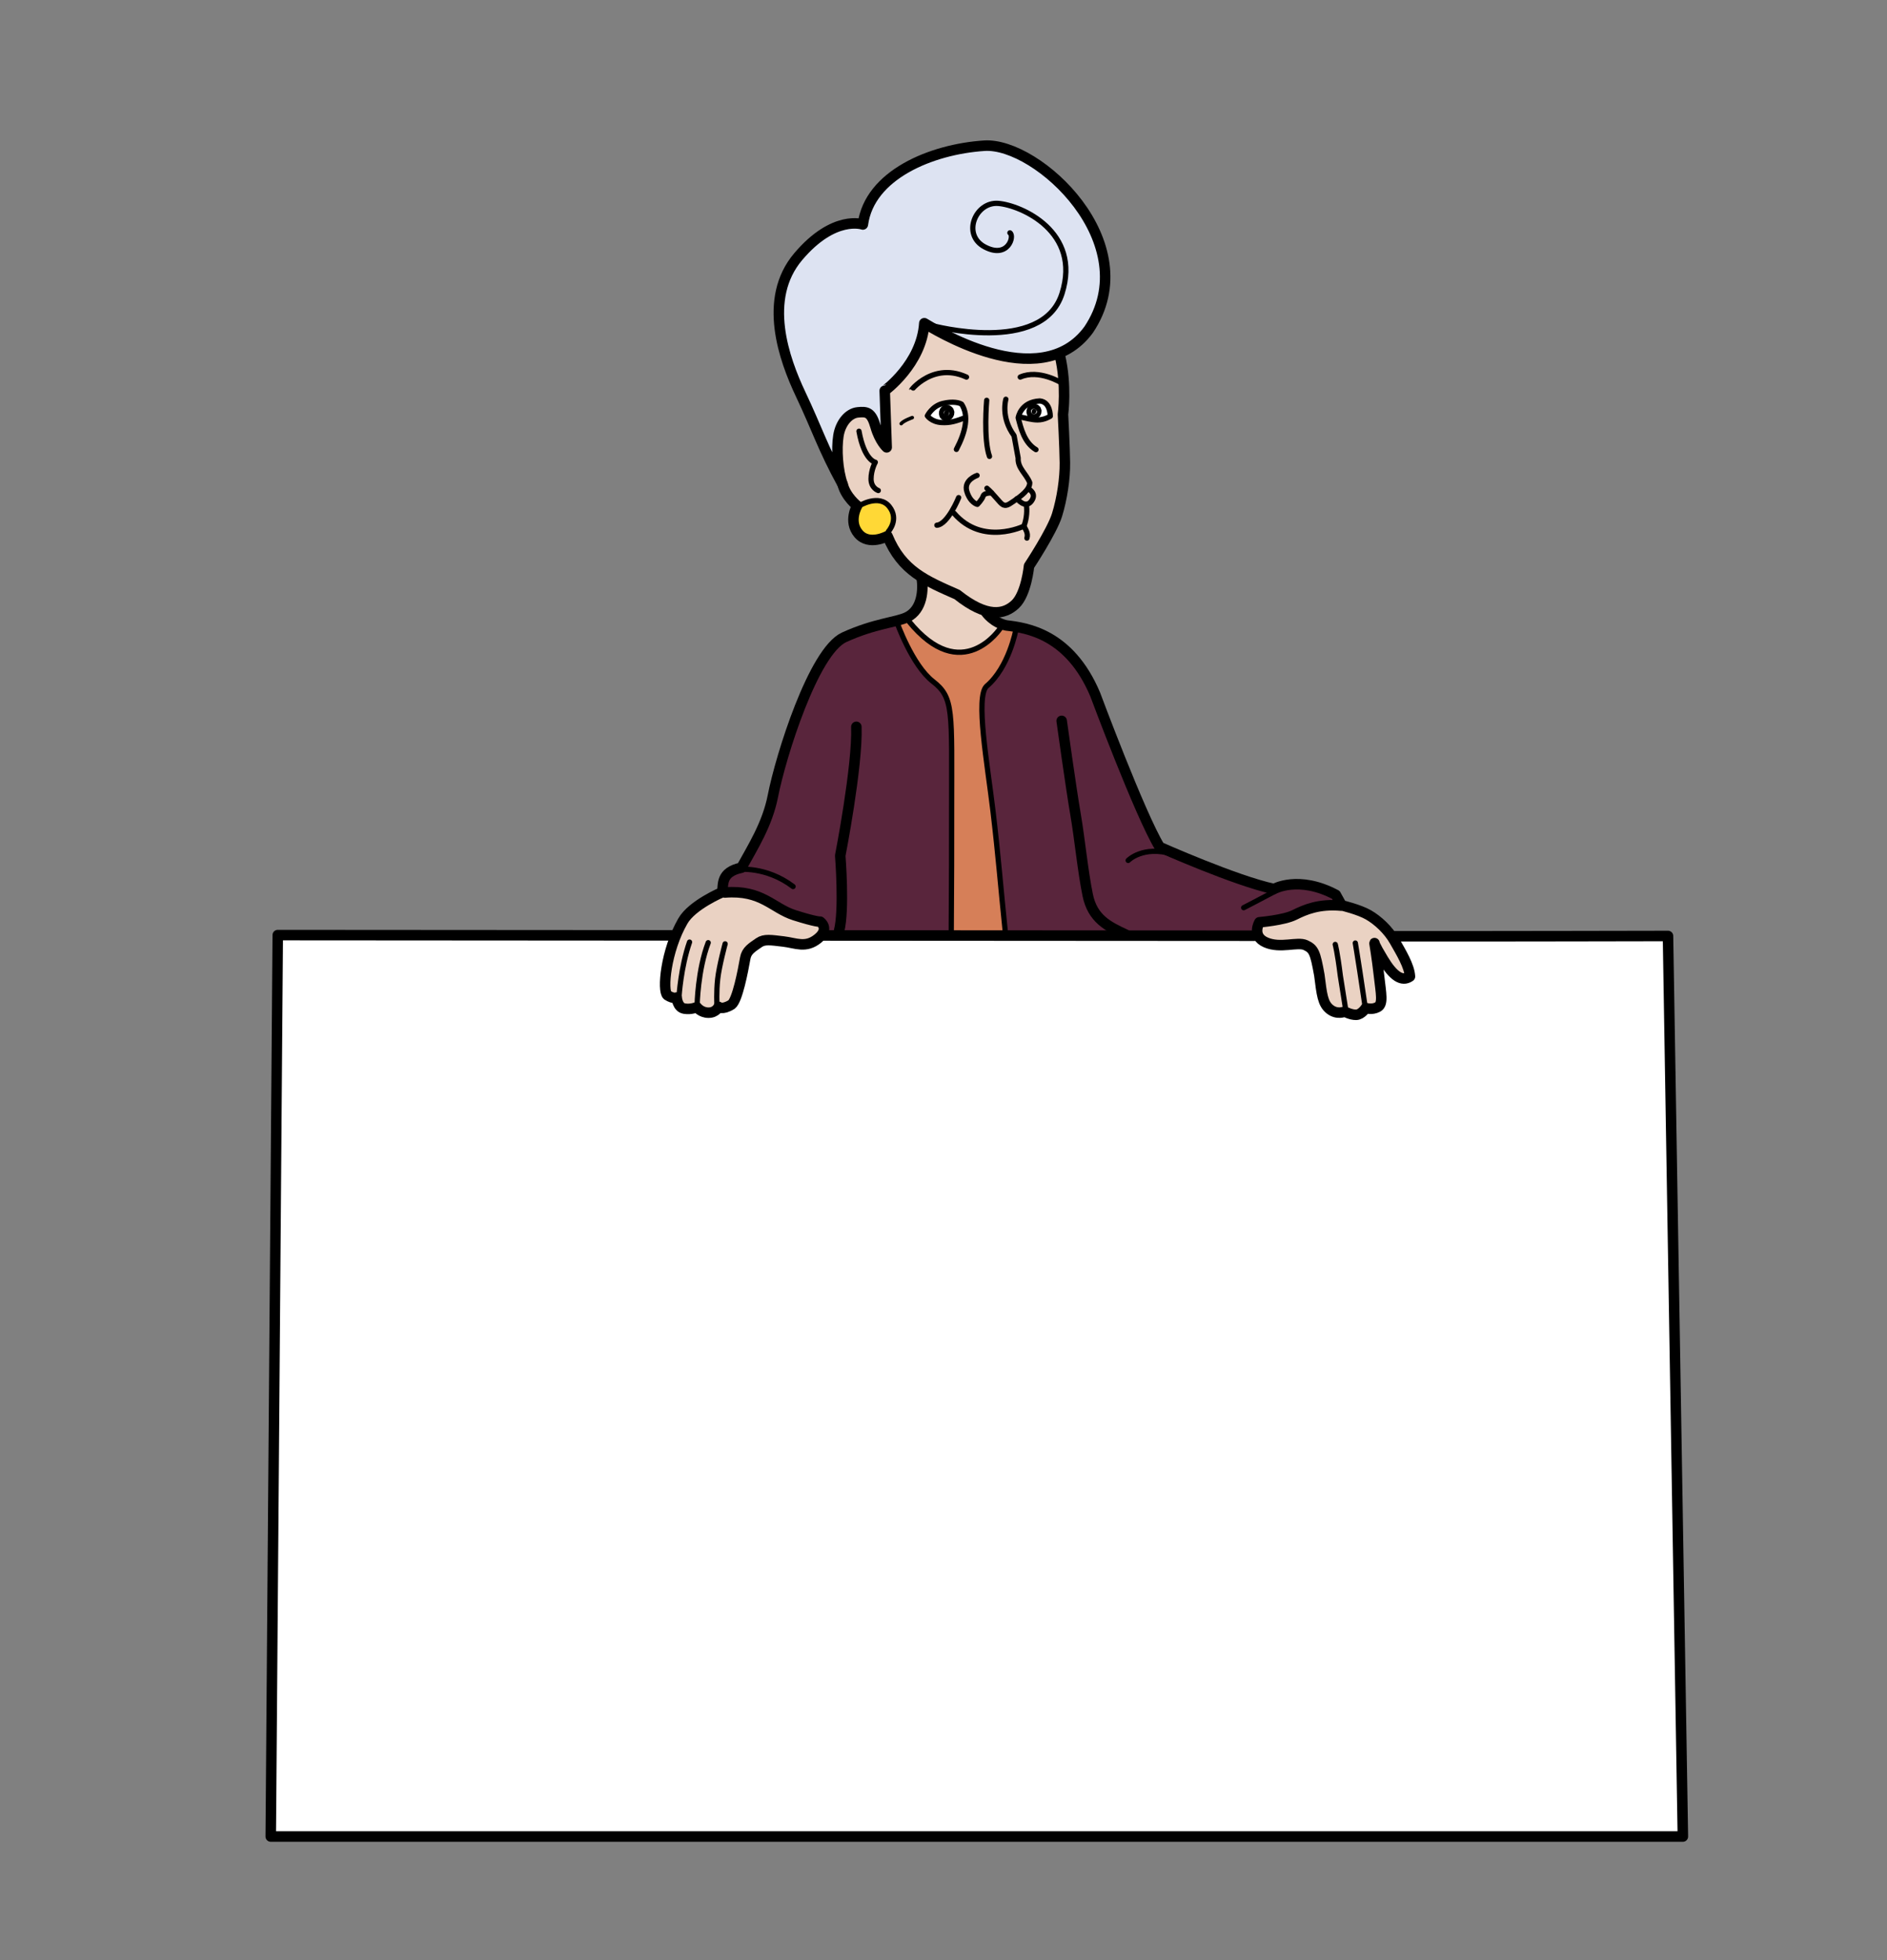 <?xml version="1.0" encoding="utf-8"?>
<!-- Generator: Adobe Illustrator 16.0.0, SVG Export Plug-In . SVG Version: 6.00 Build 0)  -->
<!DOCTYPE svg PUBLIC "-//W3C//DTD SVG 1.1//EN" "http://www.w3.org/Graphics/SVG/1.1/DTD/svg11.dtd">
<svg version="1.1" id="Layer_1" xmlns="http://www.w3.org/2000/svg" xmlns:xlink="http://www.w3.org/1999/xlink" x="0px" y="0px"
	 width="539.193px" height="560px" viewBox="0 0 539.193 560" enable-background="new 0 0 539.193 560" xml:space="preserve">
<rect x="0" y="0" width="539.193" height="560" fill="#808080" stroke="none"/>
<g id="colour">
	<path fill="#FFFFFF" d="M287.36,267.25c24.659,0.02,49.46,0.04,71.17,0.05l0.859-0.33c0.29,0.83,0.96,1.64,2.311,2.24
		c4.16,1.83,9.04-0.3,11.37,0.79c2.34,1.08,2.75,2.02,3.92,8.55c0.71,5.47,0.93,8.13,3.02,9.771c2.09,1.649,4.25,0.66,4.25,0.66
		s1.71,0.949,3.26,0.909c1.54-0.04,2.73-1.939,2.73-1.939s1.72,0.62,3.38-0.26c1.67-0.881,0.99-3.75,0.41-8.911
		c-0.51-4.58-1.14-8.41-1.271-9.21c0.11,0.34,0.57,1.39,2.521,4.6c2.74,4.53,5.26,6.4,7.59,4.78c-0.16-3-2.53-6.86-4.37-10.1
		c-0.25-0.44-0.52-0.86-0.8-1.28l0.16-0.11c40.21,0.02,70.92-0.09,78.74-0.09l4.25,257.25H77.36l2-257.5c0,0,48.89,0.04,113.17,0.08
		l0.51,0.21c-3.1,7.63-3.6,15.83-2.34,16.88c1.83,1.17,2.66,0.67,2.66,0.67s0.17,2.83,2.17,3.16c2,0.34,3.58-0.41,3.58-0.41
		s1.17,1.58,3.34,1.58c2.16,0,2.87-1.67,2.87-1.67s1.04,1,3.71-0.66c1.67-1.25,3.25-9.5,3.92-13.25c0.37-2.13,1.859-3.01,3.92-4.43
		c1.57-1.08,3.41-0.74,6.99-0.32c3.59,0.41,6.34,2,9.84-0.84c0.42-0.34,0.75-0.66,1-0.98l0.54,0.09
		c11.68,0.01,24.01,0.01,36.56,0.01C276.96,267.25,282.16,267.25,287.36,267.25z"/>
	<path fill="#EAD2C3" d="M392.76,269.52c-0.01-0.04-0.01-0.07-0.02-0.09C392.74,269.45,392.74,269.47,392.76,269.52z M392.77,269.57
		c0.131,0.8,0.761,4.63,1.271,9.21c0.58,5.161,1.26,8.03-0.41,8.911c-1.66,0.88-3.38,0.26-3.38,0.26s-1.19,1.899-2.73,1.939
		c-1.55,0.04-3.26-0.909-3.26-0.909s-2.16,0.989-4.25-0.66c-2.09-1.641-2.31-4.301-3.02-9.771c-1.17-6.53-1.58-7.47-3.92-8.55
		c-2.33-1.09-7.21,1.04-11.37-0.79c-1.351-0.6-2.021-1.41-2.311-2.24c-0.59-1.73,0.471-3.51,0.471-3.51s7-0.59,10-2.09
		s7-3.25,13.42-2.66l0.08-0.09c0,0,5.01,1.19,7.67,2.73c2.31,1.33,4.84,3.55,6.68,6.22c0.28,0.42,0.55,0.84,0.8,1.28
		c1.84,3.24,4.21,7.1,4.37,10.1c-2.33,1.62-4.85-0.25-7.59-4.78C393.34,270.96,392.88,269.91,392.77,269.57z"/>
	<path fill="#59253C" d="M381.7,255.62l1.66,3l-0.08,0.09c-6.42-0.59-10.42,1.16-13.42,2.66s-10,2.09-10,2.09
		s-1.061,1.78-0.471,3.51l-0.859,0.33c-21.71-0.01-46.511-0.03-71.17-0.05c-1.521-14.7-2.03-22.16-3.62-35.52
		c-1.59-13.38-5.09-32.68-1.82-35.72c6.33-5.34,8.34-16,8.34-16l0.16-0.95c6.29,1.09,16.23,4.45,22.5,19.28
		c0,0,12.78,34.28,18.44,43.62c0,0,21.67,9.66,32.67,12C364.03,253.96,371.03,249.96,381.7,255.62z"/>
	<path fill="#DDE3F2" d="M281.27,41.62c15.211-1,46.36,27.87,29.801,52.57c-2.96,4.04-6.67,6.33-10.71,7.43
		c-15.11,4.13-34.75-8.47-36.25-9.29c-0.75,11.63-11.311,19.29-11.311,19.29l0.561,16.17c0,0-1.99-1.75-3.19-5.92
		c-1.189-4.17-2.47-4.33-5.05-4.07c-2.59,0.25-4.96,2.96-5.55,6.7s-0.24,9.83,1.199,13.86c-5.649-10.32-7.26-15.75-11.989-25.74
		c-4.73-9.98-10.94-27.23-0.69-39.32c10.25-12.09,18.46-9.18,18.46-9.18C248.44,49.98,266.06,42.62,281.27,41.62z"/>
	<path fill="#EAD2C3" d="M291,119.05l0.44,0.05c1.68,0.36,3.439,0.85,5,0.86c2.069,0.01,3.659-1.06,3.659-1.06s0.091-4.11-3-4.36
		C292.46,114.75,291.26,118.03,291,119.05z M275.93,119.29c-0.05-1.41-0.42-2.7-1.16-3.83c-0.539-0.37-2.43-0.94-5.43-0.19
		s-4.35,3.51-4.35,3.51s1.16,1.73,3.96,1.92c2.55,0.17,4.25-0.41,6.91-1.41H275.93z M283.38,140.8l-0.02,0.02
		c0,0-2.11-0.13-2.44,0.9c-0.33,1.03-1.65,2.36-1.65,2.36s-1.76-0.38-2.8-3.11l-2.55,1.18c0,0-0.86,2.15-2.14,4.2l0.83,0.27
		c8.149,9.46,19.97,3.68,19.97,3.68c0.91-2.43,0.89-4.7,0.7-6.18v-0.08c-1.28,0.08-2.49-1.34-2.66-1.55
		c-0.42,0.29-0.851,0.59-1.28,0.88c-1.32,0.92-1.93,1.22-2.78,0.79C285.94,143.85,284.69,142.21,283.38,140.8z M304.28,132.21
		c0.05,4.45-0.79,10.18-2.24,14.88c-1.46,4.7-8.01,14.6-8.01,14.6s-0.761,7.95-3.92,10.93c-1.931,1.83-4.551,2.92-8.25,1.92
		c-2.33-0.63-5.091-2.08-8.37-4.7c-3.71-1.64-7.061-3.07-10-4.9c-4.15-2.59-7.5-5.96-9.9-11.8l0.26-1.32c0,0,3.16-3.41,0.271-7.09
		s-8.54-0.4-8.94,0l-0.359-0.09c0.06-0.12,0.1-0.18,0.1-0.18s-3.2-2.48-4.15-6.1c-1.439-4.03-1.789-10.12-1.199-13.86
		s2.96-6.45,5.55-6.7c2.58-0.26,3.86-0.1,5.05,4.07c1.2,4.17,3.19,5.92,3.19,5.92l-0.561-16.17c0,0,10.561-7.66,11.311-19.29
		c1.5,0.82,21.14,13.42,36.25,9.29h2.5c2,8.5,0.88,16.75,0.88,16.75S304.23,127.75,304.28,132.21z"/>
	<path fill="#FFFFFF" d="M297.1,114.54c3.091,0.25,3,4.36,3,4.36s-1.59,1.07-3.659,1.06c-1.561-0.01-3.32-0.5-5-0.86l-0.44-0.05
		C291.26,118.03,292.46,114.75,297.1,114.54z M295.26,118.28c0.79,0.13,1.29-1.21,0.3-1.46
		C294.78,116.63,294.46,118.15,295.26,118.28z"/>
	<path d="M295.56,116.82c0.99,0.25,0.49,1.59-0.3,1.46C294.46,118.15,294.78,116.63,295.56,116.82z"/>
	<path fill="#EAD2C3" d="M293.28,144.12c0.189,1.48,0.21,3.75-0.7,6.18c0,0-11.82,5.78-19.97-3.68l-0.83-0.27
		c1.279-2.05,2.14-4.2,2.14-4.2l2.55-1.18c1.04,2.73,2.8,3.11,2.8,3.11s1.32-1.33,1.65-2.36c0.33-1.03,2.44-0.9,2.44-0.9l0.02-0.02
		c1.311,1.41,2.561,3.05,3.18,3.36c0.851,0.43,1.46,0.13,2.78-0.79c0.43-0.29,0.86-0.59,1.28-0.88c0.17,0.21,1.38,1.63,2.66,1.55
		V144.12z"/>
	<path fill="#D67F58" d="M290.42,179.06l-0.16,0.95c0,0-2.01,10.66-8.34,16c-3.27,3.04,0.23,22.34,1.82,35.72
		c1.59,13.36,2.1,20.82,3.62,35.52c-5.2,0-10.4,0-15.561-0.01c0.12-14.48,0.12-26.94,0.12-35.9c0-28.33,0.67-32-5.33-36.67
		s-10.34-17-10.34-17l-0.09-0.35c0.359-0.09,0.71-0.18,1.04-0.27l2.39,0.29c15.33,19,26.33,2,26.33,2l0.35-1.04
		c0.41,0.15,0.851,0.28,1.32,0.37C288.41,178.77,289.36,178.88,290.42,179.06z"/>
	<path fill="#EAD2C3" d="M286.27,178.3l-0.35,1.04c0,0-11,17-26.33-2l-2.39-0.29c0.78-0.23,1.46-0.47,2.02-0.75
		c4.391-2.18,4.66-7.93,4.16-11.18l0.11-0.18c2.939,1.83,6.29,3.26,10,4.9c3.279,2.62,6.04,4.07,8.37,4.7l-0.101,0.38
		C281.76,174.92,283.35,177.22,286.27,178.3z"/>
	<path fill="#FFFFFF" d="M275.93,119.29h-0.069c-2.66,1-4.36,1.58-6.91,1.41c-2.8-0.19-3.96-1.92-3.96-1.92s1.35-2.76,4.35-3.51
		s4.891-0.18,5.43,0.19C275.51,116.59,275.88,117.88,275.93,119.29z M270.28,118.76c0.859,0.14,1.399-1.32,0.33-1.59
		C269.76,116.96,269.42,118.62,270.28,118.76z"/>
	<path fill="#59253C" d="M266.59,194.67c6,4.67,5.33,8.34,5.33,36.67c0,8.96,0,21.42-0.12,35.9c-12.55,0-24.88,0-36.56-0.01
		l-0.54-0.09c1.859-2.3-0.33-3.85-0.33-3.85s-1,0.17-7.34-1.83c-6.33-2-9.25-7.34-19.92-6.5h-0.971
		c0.141-0.06,0.221-0.09,0.221-0.09c0.38-2.18-0.5-5.75,5.5-7c3.21-5.87,7.409-12.4,8.979-20.45c2.25-11.5,11.63-41.37,20.38-45.37
		c6.431-2.94,11.511-3.85,14.94-4.73l0.09,0.35C256.25,177.67,260.59,190,266.59,194.67z"/>
	<path d="M270.61,117.17c1.069,0.27,0.529,1.73-0.33,1.59C269.42,118.62,269.76,116.96,270.61,117.17z"/>
	<path fill="#FFD836" d="M254.12,144.73c2.89,3.68-0.271,7.09-0.271,7.09l-0.26,1.32c0,0-5.25,2.89-8.28-0.66
		c-2.659-3.13-0.939-6.97-0.489-7.84l0.359,0.09C245.58,144.33,251.23,141.05,254.12,144.73z"/>
	<path fill="#EAD2C3" d="M234.37,263.29c0,0,2.189,1.55,0.33,3.85c-0.25,0.32-0.58,0.64-1,0.98c-3.5,2.84-6.25,1.25-9.84,0.84
		c-3.58-0.42-5.42-0.76-6.99,0.32c-2.061,1.42-3.55,2.3-3.92,4.43c-0.67,3.75-2.25,12-3.92,13.25c-2.67,1.66-3.71,0.66-3.71,0.66
		s-0.71,1.67-2.87,1.67c-2.17,0-3.34-1.58-3.34-1.58s-1.58,0.75-3.58,0.41c-2-0.33-2.17-3.16-2.17-3.16s-0.83,0.5-2.66-0.67
		c-1.26-1.05-0.76-9.25,2.34-16.88c0.59-1.47,1.28-2.92,2.07-4.29c2.38-4.19,9.689-7.56,11.029-8.16h0.971
		c10.67-0.84,13.59,4.5,19.92,6.5C233.37,263.46,234.37,263.29,234.37,263.29z"/>
</g>
<g>
	<path fill="none" stroke="#000000" stroke-width="3" stroke-linecap="round" stroke-linejoin="round" stroke-miterlimit="10" d="
		M264.114,92.331c1.897,1.044,32.923,20.997,46.958,1.862c16.554-24.698-14.594-53.57-29.802-52.57s-32.833,8.355-34.716,22.5
		c0,0-8.216-2.908-18.463,9.179s-4.041,29.337,0.688,39.321s6.335,15.417,11.992,25.742c-1.447-4.036-1.794-10.124-1.203-13.863
		s2.963-6.448,5.546-6.705s3.869-0.099,5.06,4.072s3.189,5.924,3.189,5.924l-0.562-16.17
		C252.803,111.623,263.364,103.956,264.114,92.331z"/>
	<path fill="none" stroke="#000000" stroke-width="1.5" stroke-linecap="round" stroke-linejoin="round" stroke-miterlimit="10" d="
		M266.224,92.982c0,0,31.633,8.564,37.236-9.128c5.606-17.692-11.735-25.224-18.216-25.749c-6.481-0.525-10.51,8.934-3.854,12.438
		c6.655,3.503,8.583-3.153,7.181-4.029"/>
	<path fill="none" stroke="#000000" stroke-width="3" stroke-linecap="round" stroke-linejoin="round" stroke-miterlimit="10" d="
		M302.864,101.623c2,8.5,0.871,16.75,0.871,16.75s0.499,9.38,0.546,13.833s-0.793,10.185-2.244,14.887
		c-1.453,4.702-8.006,14.602-8.006,14.602s-0.761,7.945-3.917,10.928s-8.124,4.002-16.625-2.781
		c-8.932-3.941-15.792-6.719-19.898-16.705c0,0-5.255,2.89-8.276-0.658c-3.021-3.547-0.395-8.014-0.395-8.014s-3.2-2.48-4.147-6.1"
		/>
	<path fill="none" stroke="#000000" stroke-width="1.5" stroke-linecap="round" stroke-linejoin="round" stroke-miterlimit="10" d="
		M253.854,151.822c0,0,3.153-3.416,0.263-7.094c-2.891-3.68-8.539-0.395-8.934,0"/>
	<path fill="none" stroke="#000000" stroke-width="1.5" stroke-linecap="round" stroke-linejoin="round" stroke-miterlimit="10" d="
		M250.963,140.123c0,0-2.071-0.679-2.071-3.307s1.215-4.769,1.215-4.769s-3.158-0.508-4.661-8.865"/>
	<path fill="none" stroke="#000000" stroke-width="1.5" stroke-linecap="round" stroke-linejoin="round" stroke-miterlimit="10" d="
		M260.931,110.836c-2.173,2.896,4.544-8.031,15.239-3.117"/>
	<path fill="none" stroke="#000000" stroke-width="1.5" stroke-linecap="round" stroke-linejoin="round" stroke-miterlimit="10" d="
		M275.863,119.288c-2.665,1.003-4.366,1.585-6.909,1.413c-2.8-0.191-3.969-1.918-3.969-1.918s1.357-2.764,4.357-3.514
		s4.883-0.18,5.43,0.195c2.128,3.25,1.176,7.825-1.491,12.908"/>
	<path fill="none" stroke="#000000" stroke-width="3" stroke-linecap="round" stroke-linejoin="round" stroke-miterlimit="10" d="
		M270.608,117.171c-0.845-0.209-1.19,1.447-0.328,1.585C271.145,118.895,271.684,117.438,270.608,117.171z"/>
	<path fill="none" stroke="#000000" stroke-linecap="round" stroke-linejoin="round" stroke-miterlimit="10" d="M260.675,119.296
		c0,0-2.46,0.854-3.169,1.723"/>
	<path fill="none" stroke="#000000" stroke-width="1.5" stroke-linecap="round" stroke-linejoin="round" stroke-miterlimit="10" d="
		M281.938,114.353c0,0-0.971,11.158,0.801,16.021"/>
	<path fill="none" stroke="#000000" stroke-width="1.5" stroke-linecap="round" stroke-linejoin="round" stroke-miterlimit="10" d="
		M303.317,109.373c0,0-6.443-4.01-11.792-1.661"/>
	<path fill="none" stroke="#000000" stroke-width="1.5" stroke-linecap="round" stroke-linejoin="round" stroke-miterlimit="10" d="
		M296.018,128.442c-3.334-1.973-4.32-6.153-5.081-9.096c0,0,0.668-4.556,6.168-4.806c3.083,0.25,3,4.355,3,4.355
		s-1.595,1.077-3.66,1.062c-1.562-0.012-3.329-0.5-5.007-0.86"/>
	<path fill="none" stroke="#000000" stroke-width="3" stroke-linecap="round" stroke-linejoin="round" stroke-miterlimit="10" d="
		M295.561,116.819c-0.779-0.19-1.1,1.335-0.304,1.462C296.055,118.409,296.553,117.067,295.561,116.819z"/>
	<path fill="none" stroke="#000000" stroke-width="1.5" stroke-linecap="round" stroke-linejoin="round" stroke-miterlimit="10" d="
		M287.418,114.051c0,0-1.543,5.143,2.336,10.392c0,0,0.517,2.93,1.173,6.394c-0.184,2.884,2.344,4.536,3.314,7.036
		c0.029,2-2.424,3.814-4.901,5.5c-1.32,0.916-1.934,1.219-2.778,0.791s-2.81-3.26-4.562-4.688"/>
	<path fill="none" stroke="#000000" stroke-width="1.5" stroke-linecap="round" stroke-linejoin="round" stroke-miterlimit="10" d="
		M290.603,142.456c0,0,2.341,3.011,4.063,0.75c1.725-2.26-0.733-3.5-0.733-3.5"/>
	<path fill="none" stroke="#000000" stroke-width="1.5" stroke-linecap="round" stroke-linejoin="round" stroke-miterlimit="10" d="
		M283.356,140.822c0,0-2.111-0.133-2.44,0.898c-0.329,1.033-1.646,2.36-1.646,2.36s-2-0.427-3-3.692s2.915-4.57,2.915-4.57"/>
	<path fill="none" stroke="#000000" stroke-width="1.5" stroke-linecap="round" stroke-linejoin="round" stroke-miterlimit="10" d="
		M273.925,142.151c0,0-3.066,7.621-6.218,7.883"/>
	<path fill="none" stroke="#000000" stroke-width="1.5" stroke-linecap="round" stroke-linejoin="round" stroke-miterlimit="10" d="
		M293.435,153.719c0.431-1.43-0.395-2.438-0.854-3.423c0,0-11.824,5.78-19.97-3.679"/>
	<path fill="none" stroke="#000000" stroke-width="1.5" stroke-linecap="round" stroke-linejoin="round" stroke-miterlimit="10" d="
		M293.282,144.121c0.184,1.481,0.209,3.745-0.702,6.176"/>
	<path fill="none" stroke="#000000" stroke-width="3" stroke-linecap="round" stroke-linejoin="round" stroke-miterlimit="10" d="
		M263.377,165.123c0.5,3.25,0.237,9-4.161,11.175c-3,1.5-9.25,1.75-18,5.75s-18.125,33.875-20.375,45.375
		c-1.575,8.05-5.768,14.575-8.977,20.45c-6,1.25-5.127,4.821-5.5,6.995c0,0-8.625,3.63-11.25,8.255
		c-4.918,8.502-5.917,19.915-4.417,21.167c1.834,1.168,2.666,0.668,2.666,0.668s0.168,2.834,2.169,3.166
		c2.001,0.334,3.582-0.418,3.582-0.418s1.166,1.584,3.333,1.584s2.874-1.668,2.874-1.668s1.043,1,3.711-0.666
		c1.665-1.25,3.248-9.499,3.914-13.249c0.378-2.129,1.868-3.008,3.928-4.427c1.569-1.081,3.405-0.739,6.989-0.322
		s6.335,2,9.835-0.834s0.667-4.834,0.667-4.834s-0.999,0.167-7.332-1.833s-9.252-7.334-19.919-6.5"/>
	<path fill="none" stroke="#000000" stroke-width="1.5" stroke-linecap="round" stroke-linejoin="round" stroke-miterlimit="10" d="
		M194.031,284.621c0,0,0.499-8.331,2.999-15.5"/>
	<path fill="none" stroke="#000000" stroke-width="1.5" stroke-linecap="round" stroke-linejoin="round" stroke-miterlimit="10" d="
		M199.197,287.121c0,0,0.166-9.997,3.166-17.833"/>
	<path fill="none" stroke="#000000" stroke-width="1.5" stroke-linecap="round" stroke-linejoin="round" stroke-miterlimit="10" d="
		M204.864,287.039c0,0-0.208-3.627,0.208-7.375c0.416-3.747,2.124-10.043,2.124-10.043"/>
	<path fill="none" stroke="#000000" stroke-width="1.5" stroke-linecap="round" stroke-linejoin="round" stroke-miterlimit="10" d="
		M210.927,248.373c0,0,7.938-1,15.688,4.875"/>
	<path fill="none" stroke="#000000" stroke-width="3" stroke-linecap="round" stroke-linejoin="round" stroke-miterlimit="10" d="
		M281.757,174.922c0,0,2.084,3,5.834,3.749c5.668,0.667,18,2.334,25.334,19.667c0,0,12.772,34.286,18.439,43.619
		c0,0,21.667,9.667,32.667,12c0,0,7.001-4.001,17.667,1.666l1.666,3c0,0,5.002,1.188,7.668,2.729s5.642,4.254,7.479,7.494
		c1.839,3.242,4.213,7.104,4.37,10.102c-2.334,1.622-4.854-0.247-7.596-4.777c-2.74-4.529-2.543-4.759-2.543-4.759
		s0.718,4.202,1.301,9.365c0.582,5.164,1.253,8.035-0.411,8.912c-1.665,0.879-3.381,0.264-3.381,0.264s-1.192,1.9-2.735,1.939
		c-1.542,0.039-3.26-0.914-3.26-0.914s-2.158,0.988-4.247-0.656c-2.089-1.643-2.313-4.299-3.018-9.773
		c-1.175-6.529-1.586-7.467-3.919-8.552s-7.208,1.042-11.375-0.791s-1.833-5.748-1.833-5.748s7-0.587,10-2.086s7-3.25,13.416-2.664"
		/>
	<path fill="none" stroke="#000000" stroke-width="1.5" stroke-linecap="round" stroke-linejoin="round" stroke-miterlimit="10" d="
		M381.532,269.789c0,0,0.593,2.005,1.458,8.97l1.496,9.433"/>
	<path fill="none" stroke="#000000" stroke-width="1.5" stroke-linecap="round" stroke-linejoin="round" stroke-miterlimit="10" d="
		M387.267,269.388c0,0,0.616,3.627,1.318,8.263c0.702,4.636,1.477,9.853,1.477,9.853"/>
	<path fill="none" stroke="#000000" stroke-width="1.5" stroke-linecap="round" stroke-linejoin="round" stroke-miterlimit="10" d="
		M355.364,259.293c0,0,5.666-2.917,8.75-4.584"/>
	<path fill="none" stroke="#000000" stroke-width="1.5" stroke-linecap="round" stroke-linejoin="round" stroke-miterlimit="10" d="
		M322.363,245.792c0,0,4.167-4.333,12.667-1.833"/>
	<path fill="none" stroke="#000000" stroke-width="3" stroke-linecap="round" stroke-linejoin="round" stroke-miterlimit="10" d="
		M235.239,267.226c39.257,0.025,85.861,0.053,123.291,0.076"/>
	<path fill="none" stroke="#000000" stroke-width="3" stroke-linecap="round" stroke-linejoin="round" stroke-miterlimit="10" d="
		M397.865,267.456c40.218,0.024,70.924-0.083,78.749-0.083l4.25,257.25h-403.5l2-257.5c0,0,48.886,0.033,113.166,0.075"/>
	<path fill="none" stroke="#000000" stroke-width="3" stroke-linecap="round" stroke-linejoin="round" stroke-miterlimit="10" d="
		M239.739,265.998c1.607-6,0.352-21.575,0.352-21.575s5.005-25.675,4.606-36.799"/>
	<path fill="none" stroke="#000000" stroke-width="1.5" stroke-linecap="round" stroke-linejoin="round" stroke-miterlimit="10" d="
		M256.255,177.671c0,0,4.334,12.333,10.334,17s5.332,8.334,5.332,36.667c0,8.987,0,21.497-0.116,36.038"/>
	<path fill="none" stroke="#000000" stroke-width="1.5" stroke-linecap="round" stroke-linejoin="round" stroke-miterlimit="10" d="
		M285.923,179.339c0,0-11,16.997-26.334-2"/>
	<path fill="none" stroke="#000000" stroke-width="1.5" stroke-linecap="round" stroke-linejoin="round" stroke-miterlimit="10" d="
		M290.257,180.006c0,0-2.002,10.667-8.334,16c-3.273,3.039,0.229,22.339,1.816,35.728s2.103,20.857,3.628,35.624"/>
	<path fill="none" stroke="#000000" stroke-width="3" stroke-linecap="round" stroke-linejoin="round" stroke-miterlimit="10" d="
		M303.363,205.922c0,0,2.677,19.251,3.927,26.501s2.117,16.489,3.512,23.262s5.77,8.938,10.895,11.312"/>
</g>
</svg>
